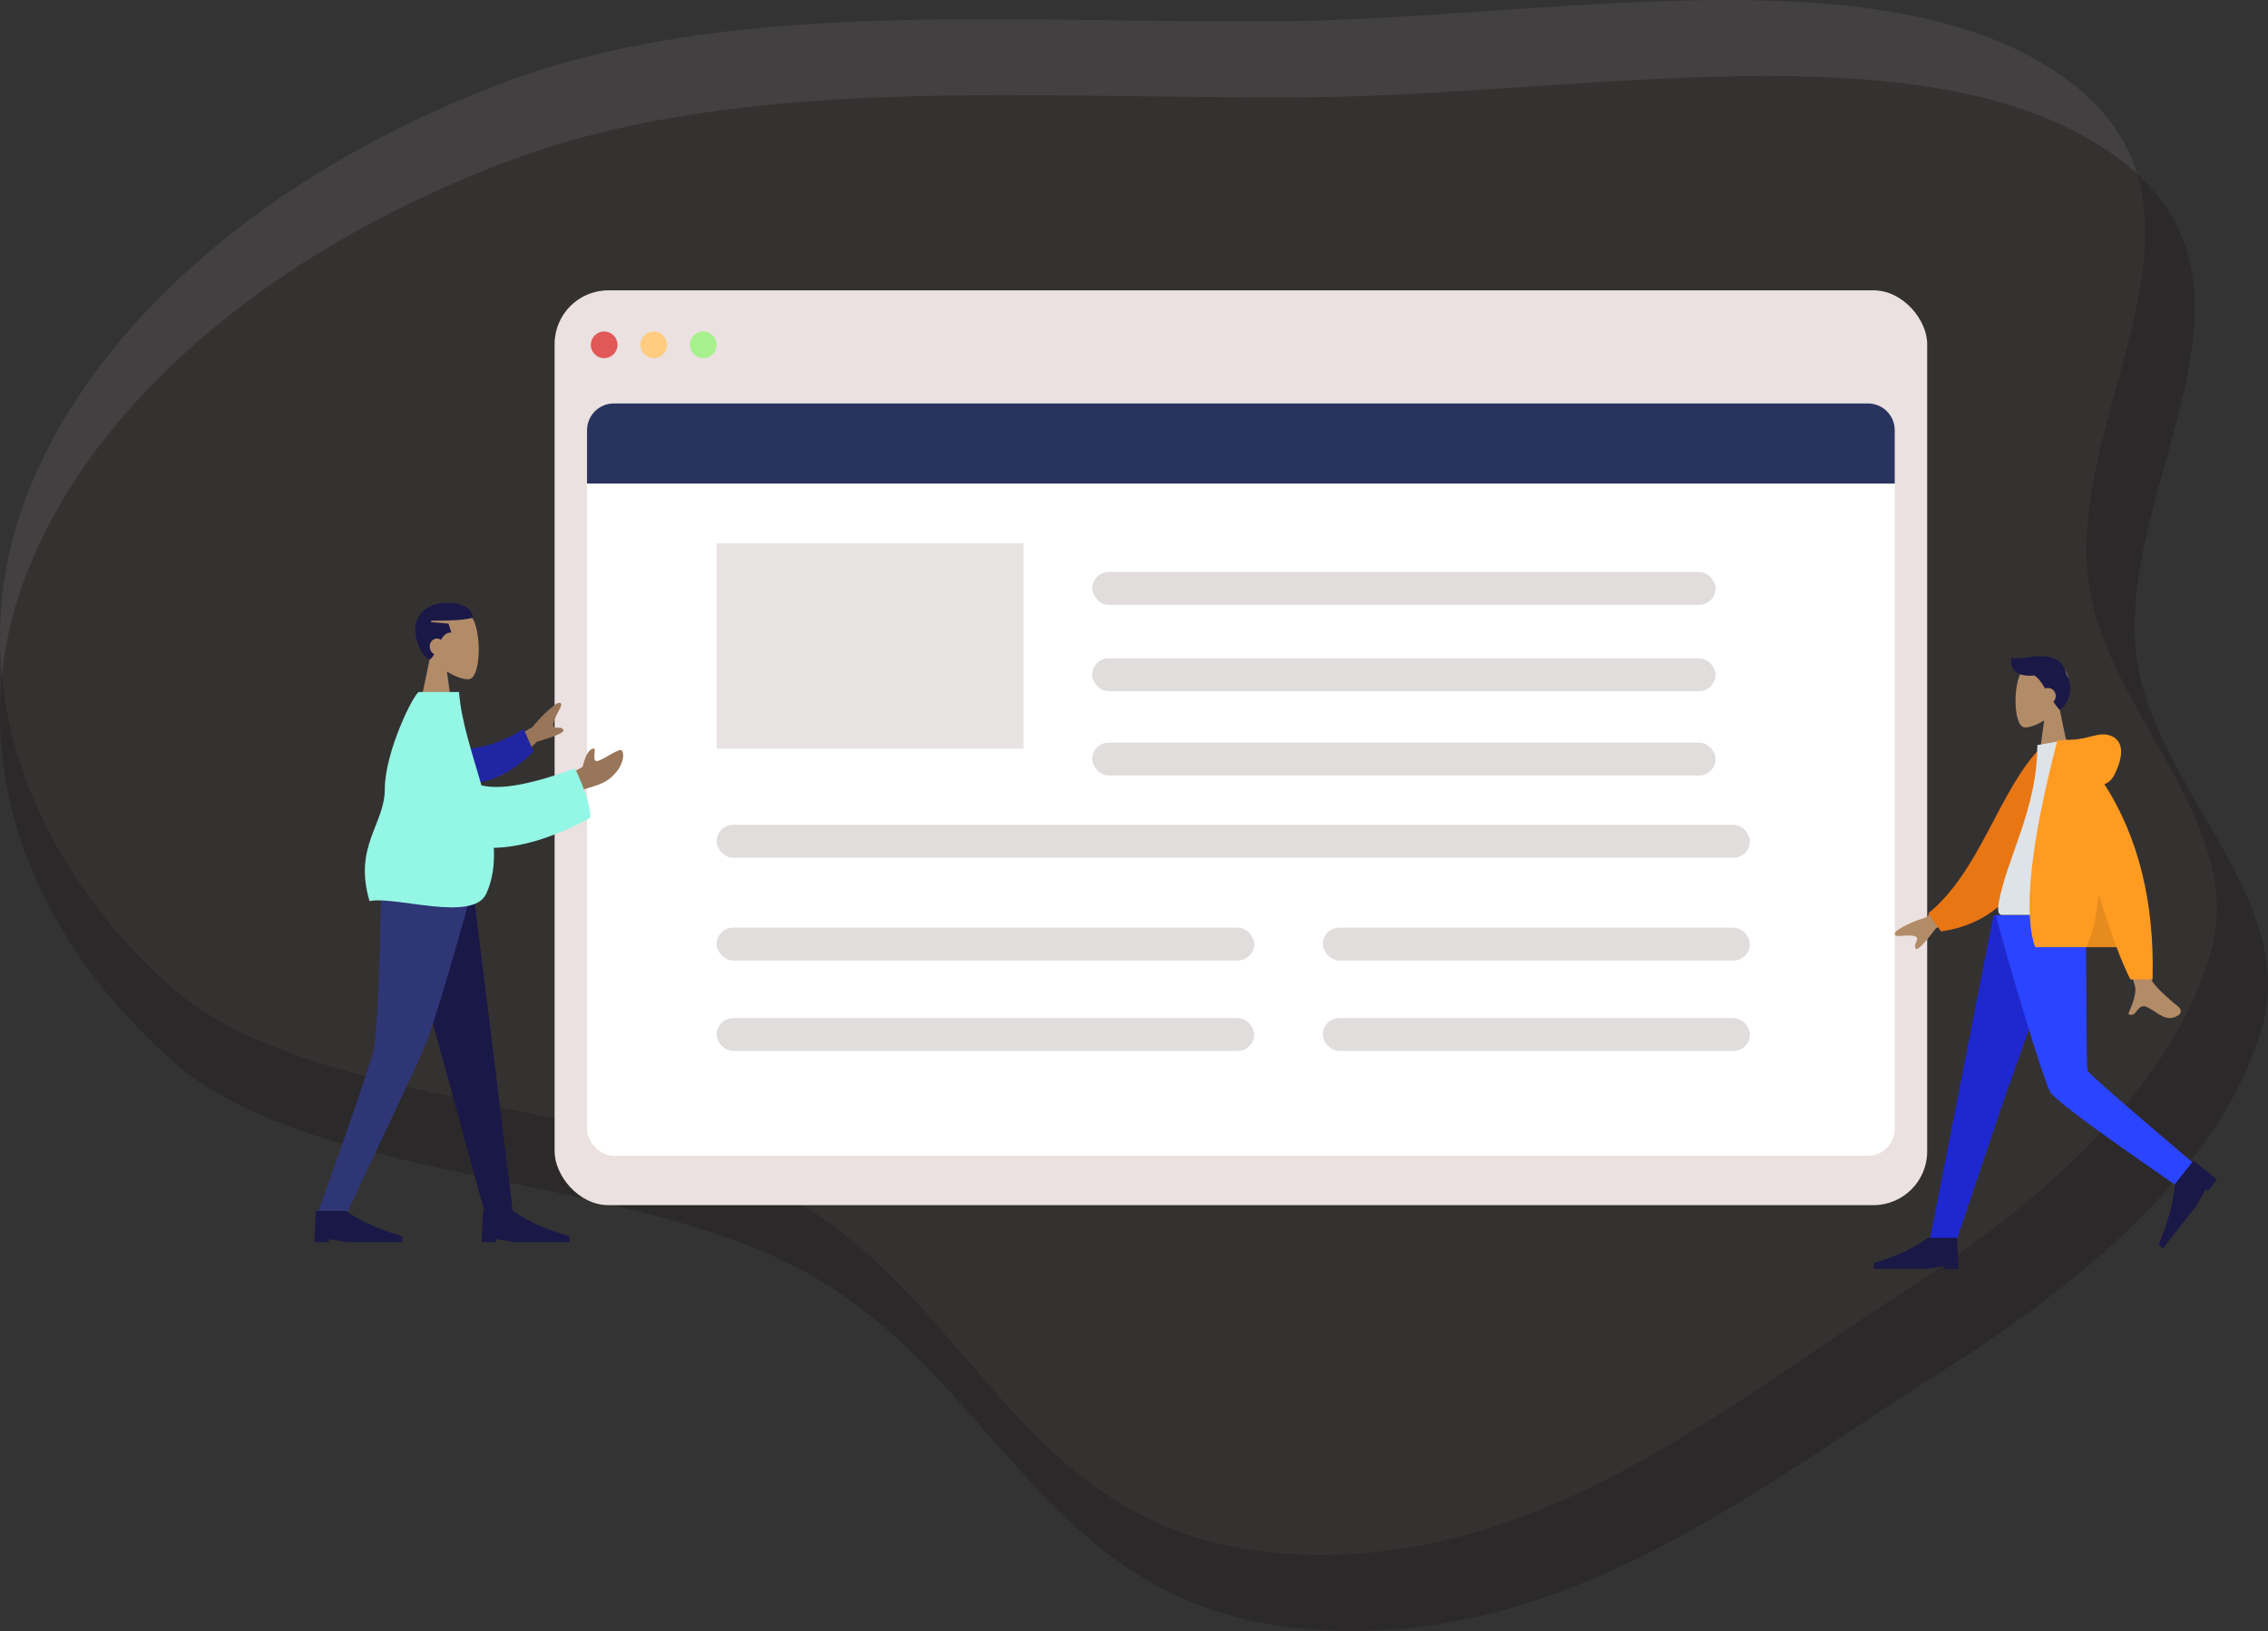 <svg width="844" height="607" viewBox="0 0 844 607" fill="none" xmlns="http://www.w3.org/2000/svg">
<rect x="0" y="0" width="844" height="607" fill="#333333" stroke="none"/>
<path fill-rule="evenodd" clip-rule="evenodd" d="M473.653 7.943C574.449 7.294 699.372 -19.071 766.929 27.989C836.787 76.652 766.497 154.572 777.725 219.758C785.714 266.142 835.591 307.327 822.962 353.301C809.185 403.457 762.107 446.272 705.511 482.65C639.344 525.179 567.168 586.809 473.653 577.821C377.714 568.601 363.24 481.196 288.127 442.535C220.257 407.602 111.794 411.484 62.141 366.015C6.114 314.708 -13.222 247.593 9.018 186.941C32.279 123.504 96.451 65.741 184.71 31.74C269.624 -0.973 374.086 8.585 473.653 7.943Z" fill="#424040"/>
<path fill-rule="evenodd" clip-rule="evenodd" d="M484.562 36.239C587.678 35.59 715.478 9.225 784.591 56.285C856.058 104.948 784.149 182.868 795.636 248.055C803.809 294.439 854.835 335.623 841.915 381.597C827.821 431.754 779.659 474.569 721.76 510.946C654.069 553.475 580.23 615.105 484.562 606.117C386.413 596.897 371.605 509.492 294.763 470.831C225.329 435.898 114.369 439.781 63.572 394.311C6.255 343.005 -13.526 275.89 9.226 215.237C33.022 151.8 98.672 94.037 188.964 60.036C275.834 27.324 382.701 36.881 484.562 36.239Z" fill="#1D1818" fill-opacity="0.38"/>
<path fill-rule="evenodd" clip-rule="evenodd" d="M770.075 340.638L745.26 410.688L727.867 462.319H717.949L741.858 340.638L770.075 340.638Z" fill="#1F28CF"/>
<path fill-rule="evenodd" clip-rule="evenodd" d="M776.208 340.638C776.477 364.673 776.282 397.034 776.911 398.532C777.33 399.531 790.362 410.911 816.007 432.673L810.895 441.947C780.448 421 764.447 409.131 762.89 406.34C760.555 402.154 748.825 363.632 742.722 340.638H776.208Z" fill="#2B44FF"/>
<path fill-rule="evenodd" clip-rule="evenodd" d="M825 439.019L816.26 431.902L809.331 440.723C808.848 447.418 806.827 454.913 803.269 463.207L804.871 464.642L817.41 448.68L820.899 442.502L821.7 443.22L825 439.019Z" fill="#191847"/>
<path fill-rule="evenodd" clip-rule="evenodd" d="M728.786 472.23L728.27 460.667H717.432C712.293 464.521 705.584 467.641 697.305 470.027V472.23H716.916L723.625 471.129V472.23H728.786Z" fill="#191847"/>
<path fill-rule="evenodd" clip-rule="evenodd" d="M766.333 263.27C768.557 260.57 770.062 257.261 769.811 253.554C769.086 242.872 754.707 245.221 751.91 250.613C749.112 256.004 749.445 269.68 753.06 270.644C754.501 271.028 757.573 270.087 760.698 268.139L758.736 282.492H770.321L766.333 263.27Z" fill="#B28B67"/>
<path fill-rule="evenodd" clip-rule="evenodd" d="M757.019 251.395C758.591 252.304 759.71 254.008 761.056 256.243C761.384 256.11 761.742 256.037 762.115 256.037C763.715 256.037 765.012 257.378 765.012 259.032C765.012 259.872 764.677 260.631 764.139 261.174C764.809 262.152 765.56 263.174 766.421 264.229C769.632 262.236 772.021 256.429 768.955 250.823C766.316 239.593 751.367 246.563 748.491 244.669C747.862 248.744 749.89 252.03 757.019 251.395Z" fill="#191847"/>
<rect x="206.387" y="108.056" width="510.782" height="340.456" rx="20" fill="#EBE1E1"/>
<rect x="218.447" y="150.135" width="486.661" height="280.016" rx="10" fill="white"/>
<path fill-rule="evenodd" clip-rule="evenodd" d="M160.056 244.538C157.584 241.546 155.911 237.878 156.19 233.768C156.996 221.926 172.977 224.531 176.085 230.508C179.194 236.485 178.824 251.645 174.807 252.713C173.205 253.139 169.791 252.096 166.318 249.936L168.498 265.848H155.624L160.056 244.538Z" fill="#B28B67"/>
<path fill-rule="evenodd" clip-rule="evenodd" d="M164.062 238.107C163.64 237.808 163.137 237.627 162.597 237.627C161.116 237.627 159.915 238.99 159.915 240.394C159.915 241.855 160.584 242.984 161.539 243.463C161.029 244.492 160.516 245.238 159.915 245.374C157.597 245.132 154.551 239.188 154.551 234.307C154.551 228.965 158.671 224.347 166.352 224.347C173.256 224.347 175.873 227.283 176.008 229.88C173.05 230.719 167.881 231.042 160.451 230.987V231.54L166.889 232.094L167.962 235.414C166.255 235.282 165.035 236.49 164.062 238.107Z" fill="#191847"/>
<path fill-rule="evenodd" clip-rule="evenodd" d="M147.04 330.035L166.489 400.435L180.679 452.324H191.028L175.949 330.035H147.04Z" fill="#191847"/>
<path fill-rule="evenodd" clip-rule="evenodd" d="M141.839 330.035C141.39 366.32 139.856 386.111 139.383 389.408C138.911 392.704 131.769 413.676 117.958 452.324H128.68C146.262 415.248 156.077 394.276 158.125 389.408C160.172 384.539 166.491 364.748 176.008 330.035H141.839Z" fill="#2F3676"/>
<path fill-rule="evenodd" clip-rule="evenodd" d="M117 462.284L117.536 450.664H128.802C134.143 454.537 141.117 457.673 149.723 460.07V462.284H129.338L122.364 461.177V462.284H117Z" fill="#191847"/>
<path fill-rule="evenodd" clip-rule="evenodd" d="M179.227 462.284L179.763 450.664H191.028C196.37 454.537 203.344 457.673 211.95 460.07V462.284H191.565L184.591 461.177V462.284H179.227Z" fill="#191847"/>
<path fill-rule="evenodd" clip-rule="evenodd" d="M179.449 281.175L198.069 270.656C201.165 266.863 204.216 263.918 207.221 261.819C208.139 261.424 209.745 261.184 208.243 263.934C206.742 266.683 205.282 269.645 206.047 270.492C206.812 271.339 208.72 270.156 209.633 271.563C210.241 272.502 206.982 273.984 199.855 276.01L186.325 288.788L179.449 281.175ZM208.611 290.051L216.79 285.416C217.937 280.912 219.309 278.645 220.905 278.617C222.131 278.029 219.996 283.72 222.32 283.227C224.645 282.733 230.318 278.381 231.295 279.265C232.741 280.572 231.452 284.586 229.933 286.583C227.093 290.315 224.742 291.591 218.931 293.263C215.893 294.136 212.608 295.888 209.077 298.517L208.611 290.051Z" fill="#997659"/>
<path fill-rule="evenodd" clip-rule="evenodd" d="M170.381 278.832C176.903 278.761 185.6 277.34 194.879 271.264L198.524 279.647C192.123 286.2 183.123 291.583 175.253 291.355C169.051 291.176 165.882 283.438 170.381 278.832Z" fill="#2026A2"/>
<path fill-rule="evenodd" clip-rule="evenodd" d="M179.163 292.276C186.086 294.057 197.697 291.957 213.995 285.975C218.037 294.601 219.906 300.751 219.601 304.425C205.62 311.958 193.637 315.317 183.765 315.538C184.079 321.581 183.366 327.33 180.97 332.584C176.046 343.384 147.213 333.382 137.518 335.351C131.447 315.013 143.186 306.747 143.195 293.734C143.206 279.483 154.299 257.547 155.931 257.547L170.815 257.547C171.637 268.431 175.77 280.426 179.163 292.276Z" fill="#94F6E4"/>
<ellipse cx="224.832" cy="128.331" rx="4.966" ry="4.973" fill="#E25757"/>
<ellipse cx="243.276" cy="128.331" rx="4.966" ry="4.973" fill="#FFCC80"/>
<ellipse cx="261.722" cy="128.331" rx="4.966" ry="4.973" fill="#A6F18C"/>
<path d="M218.447 160.135C218.447 154.612 222.924 150.135 228.447 150.135H695.108C700.631 150.135 705.108 154.612 705.108 160.135V179.973H218.447V160.135Z" fill="#29345E"/>
<rect x="266.688" y="306.975" width="384.505" height="12.241" rx="6.121" fill="#E1DDDD"/>
<rect x="266.688" y="345.228" width="200.056" height="12.241" rx="6.121" fill="#E1DDDD"/>
<rect x="266.688" y="378.891" width="200.056" height="12.241" rx="6.121" fill="#E1DDDD"/>
<rect x="492.283" y="345.228" width="158.91" height="12.241" rx="6.121" fill="#E1DDDD"/>
<rect x="406.443" y="212.871" width="231.98" height="12.241" rx="6.121" fill="#E1DDDD"/>
<rect x="406.443" y="245.004" width="231.98" height="12.241" rx="6.121" fill="#E1DDDD"/>
<rect x="406.443" y="276.372" width="231.98" height="12.241" rx="6.121" fill="#E1DDDD"/>
<rect x="492.283" y="378.891" width="158.91" height="12.241" rx="6.121" fill="#E1DDDD"/>
<rect x="266.688" y="202.16" width="114.216" height="76.507" fill="#E9E4E4"/>
<path fill-rule="evenodd" clip-rule="evenodd" d="M732.733 328.039L716.686 341.431C712.334 342.766 708.698 344.426 705.778 346.413C705.088 347.127 704.255 348.574 707.115 348.324C709.976 348.074 712.995 347.957 713.389 349.066C713.784 350.175 712.053 351.501 712.851 352.997C713.383 353.994 715.896 351.493 720.39 345.494L736.28 338.005L732.733 328.039ZM794.344 328.501L783.832 328.548C790.323 352.363 793.827 364.998 794.344 366.456C795.508 369.734 793.045 374.727 791.992 377.411C795.422 379.155 795.057 372.694 799.385 374.982C803.335 377.071 806.34 380.855 810.904 377.655C811.465 377.261 812.08 375.78 810.595 374.622C806.893 371.738 801.559 366.689 800.839 365.028C799.856 362.762 797.691 350.586 794.344 328.501Z" fill="#B28B67"/>
<path fill-rule="evenodd" clip-rule="evenodd" d="M764.469 278.369L760.119 277.521C743.979 293.366 737.35 323.807 717.566 339.933L722.328 346.641C756.649 341.811 765.155 304.681 764.469 278.369Z" fill="#E87613"/>
<path fill-rule="evenodd" clip-rule="evenodd" d="M783.431 340.496C765.99 340.496 753.16 340.496 744.942 340.496C743.183 340.496 743.514 337.61 743.769 336.154C746.703 319.345 758.157 301.226 758.157 277.299L769.259 275.32C778.442 292.105 781.618 312.77 783.431 340.496Z" fill="#DDE3E9"/>
<path fill-rule="evenodd" clip-rule="evenodd" d="M783.122 291.819C784.735 291.292 786.012 290.063 786.953 288.133C791.011 279.812 789.545 275.23 785.209 273.724C780.872 272.218 777.005 275.32 770.096 275.32C769.72 275.32 769.376 275.347 769.063 275.4L765.587 275.626C755.616 314.034 752.865 339.66 757.337 352.502H787.631C789.426 357.259 791.144 361.261 792.784 364.509H801.039C801.816 335.961 795.843 311.731 783.122 291.819Z" fill="#FF9B21"/>
<path fill-rule="evenodd" clip-rule="evenodd" d="M781.035 332.777C780.082 341.836 778.533 348.412 776.389 352.502H787.631C785.538 346.954 783.339 340.379 781.035 332.777Z" fill="black" fill-opacity="0.1"/>
</svg>
